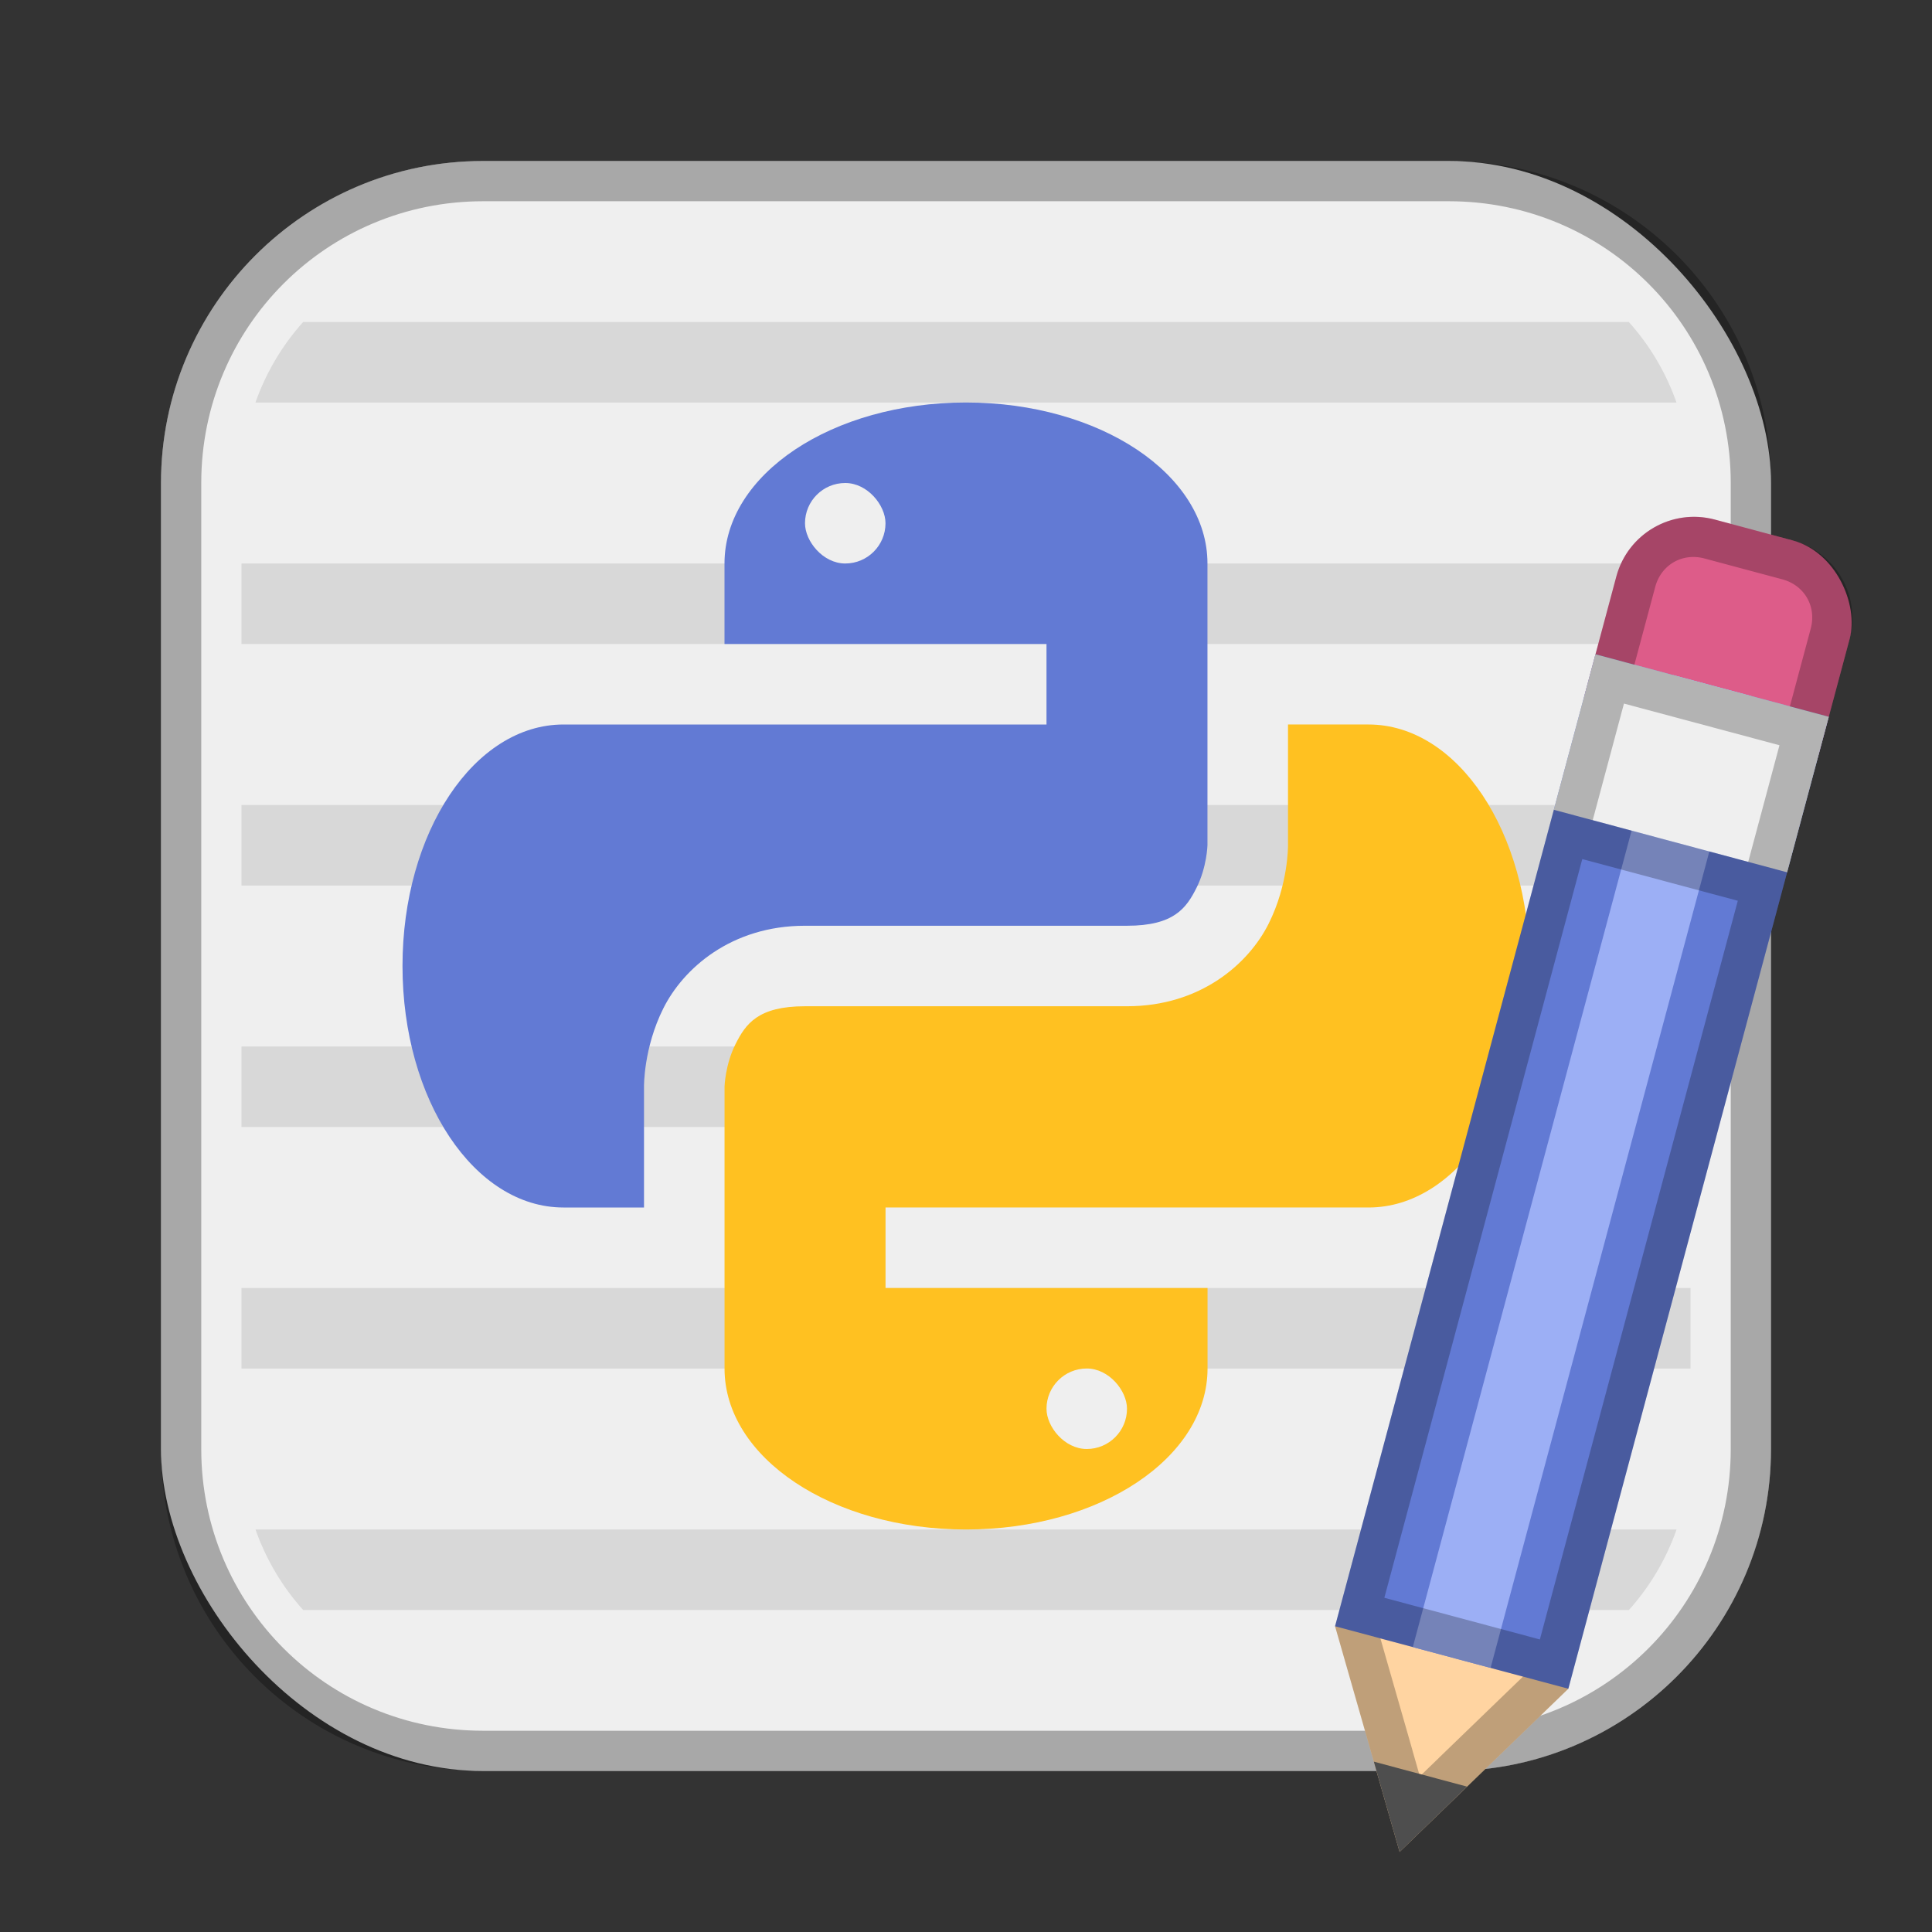 <?xml version="1.0" encoding="UTF-8"?>
<!-- Created with Inkscape (http://www.inkscape.org/) -->
<svg id="SVGRoot" width="48px" height="48px" version="1.1" viewBox="0 0 48 48" xmlns="http://www.w3.org/2000/svg" xmlns:cc="http://creativecommons.org/ns#" xmlns:dc="http://purl.org/dc/elements/1.1/" xmlns:rdf="http://www.w3.org/1999/02/22-rdf-syntax-ns#">
 <rect x="0" y="0" width="48" height="48" fill="#333333" stroke="none"/>
 <defs id="defs815">
  <style id="style819">.cls-1{fill:none;stroke:#fff;stroke-linecap:round;stroke-linejoin:round;}</style>
 </defs>
 <g id="layer1">
  <rect id="rect1373-5" x="4" y="4" width="40" height="40" ry="8" fill="#efefef" fill-rule="evenodd" style="paint-order:stroke fill markers"/>
  <path id="rect817" d="m12 4c-4.432 0-8 3.568-8 8v24c0 4.432 3.568 8 8 8h24c4.432 0 8-3.568 8-8v-24c0-4.432-3.568-8-8-8h-24zm0 1h24c3.878 0 7 3.122 7 7v24c0 3.878-3.122 7-7 7h-24c-3.878 0-7-3.122-7-7v-24c0-3.878 3.122-7 7-7z" fill-rule="evenodd" opacity=".3" style="paint-order:stroke fill markers"/>
  <path id="rect823-5" d="m7.531 8c-0.516 0.577-0.921 1.253-1.184 2h35.305c-0.263-0.747-0.667-1.423-1.184-2h-32.938zm-1.531 6v2h36v-2h-36zm0 6v2h36v-2h-36zm0 6v2h36v-2h-36zm0 6v2h36v-2h-36zm0.348 6c0.263 0.747 0.667 1.423 1.184 2h32.938c0.516-0.577 0.921-1.253 1.184-2h-35.305z" fill-rule="evenodd" opacity=".1" style="paint-order:stroke fill markers"/>
  <path id="path913" d="m24 10c-3.324 0-6 1.784-6 4v2h8v2h-12c-2.216 0-4 2.676-4 6s1.784 6 4 6h2v-3s-0.014-0.959 0.48-1.947c0.494-0.989 1.686-2.053 3.519-2.053h8c1.167 0 1.475-0.436 1.73-0.947 0.256-0.511 0.27-1.053 0.27-1.053v-7c0-2.216-2.676-4-6-4z" fill="#627ad4" fill-rule="evenodd" style="paint-order:normal"/>
  <path id="rect828-2" d="m32 18v3s0.014 0.959-0.48 1.947c-0.494 0.989-1.686 2.053-3.519 2.053h-8c-1.167 0-1.475 0.436-1.73 0.947-0.256 0.511-0.27 1.053-0.27 1.053v7c0 2.216 2.676 4 6 4s6-1.784 6-4v-2h-8v-2h12c2.216 0 4-2.676 4-6s-1.784-6-4-6z" fill="#ffc121" fill-rule="evenodd" style="paint-order:normal"/>
  <rect id="rect881" x="20" y="12" width="2" height="2" ry="1" fill="#efefef" fill-rule="evenodd" style="paint-order:normal"/>
  <rect id="rect883" x="26" y="34" width="2" height="2" ry="1" fill="#efefef" fill-rule="evenodd" style="paint-order:normal"/>
  <g id="g1094-2" transform="rotate(15 22.254 82.121)">
   <rect id="rect920-77" x="22" y="10" width="6" height="7" ry="2" fill="#dd5c89" fill-rule="evenodd" style="paint-order:stroke fill markers"/>
   <path id="path926-4" d="m22 39 3 5 3-5-3-3z" fill="#ffd4a1"/>
   <rect id="rect922-0" x="22" y="14" width="6" height="25" fill="#627ad4" fill-rule="evenodd" style="paint-order:stroke fill markers"/>
   <rect id="rect924-4" x="24" y="14" width="2" height="25" fill="#9caff5" fill-rule="evenodd" style="paint-order:stroke fill markers"/>
   <rect id="rect823-6-2-1" x="22" y="14" width="6" height="4" fill="#efefef" fill-rule="evenodd" style="paint-order:stroke fill markers"/>
   <path id="rect920-7-7" d="m24 10c-1.108 0-2 0.892-2 2v27l1.801 3 1.199 2 1.199-2 1.801-3v-27c0-1.108-0.892-2-2-2zm0 1h2c0.571 0 1 0.429 1 1v2h-4v-2c0-0.571 0.429-1 1-1zm-1 4h4v3h-4zm0 4h4v19h-4v-1zm0.166 20h3.668l-1.492 2.484a1 1 0 0 0 0 2e-3l-0.342 0.57-0.342-0.57a1 1 0 0 0 0-2e-3z" color="#000000" color-rendering="auto" dominant-baseline="auto" fill-rule="evenodd" image-rendering="auto" opacity=".25" shape-rendering="auto" solid-color="#000000" style="font-feature-settings:normal;font-variant-alternates:normal;font-variant-caps:normal;font-variant-ligatures:normal;font-variant-numeric:normal;font-variant-position:normal;isolation:auto;mix-blend-mode:normal;paint-order:stroke fill markers;shape-padding:0;text-decoration-color:#000000;text-decoration-line:none;text-decoration-style:solid;text-indent:0;text-orientation:mixed;text-transform:none;white-space:normal"/>
   <path id="rect928-6" d="m23.801 42 1.199 2 1.199-2z" fill="#4e4e4e" fill-rule="evenodd" style="paint-order:stroke fill markers"/>
  </g>
 </g>
</svg>
